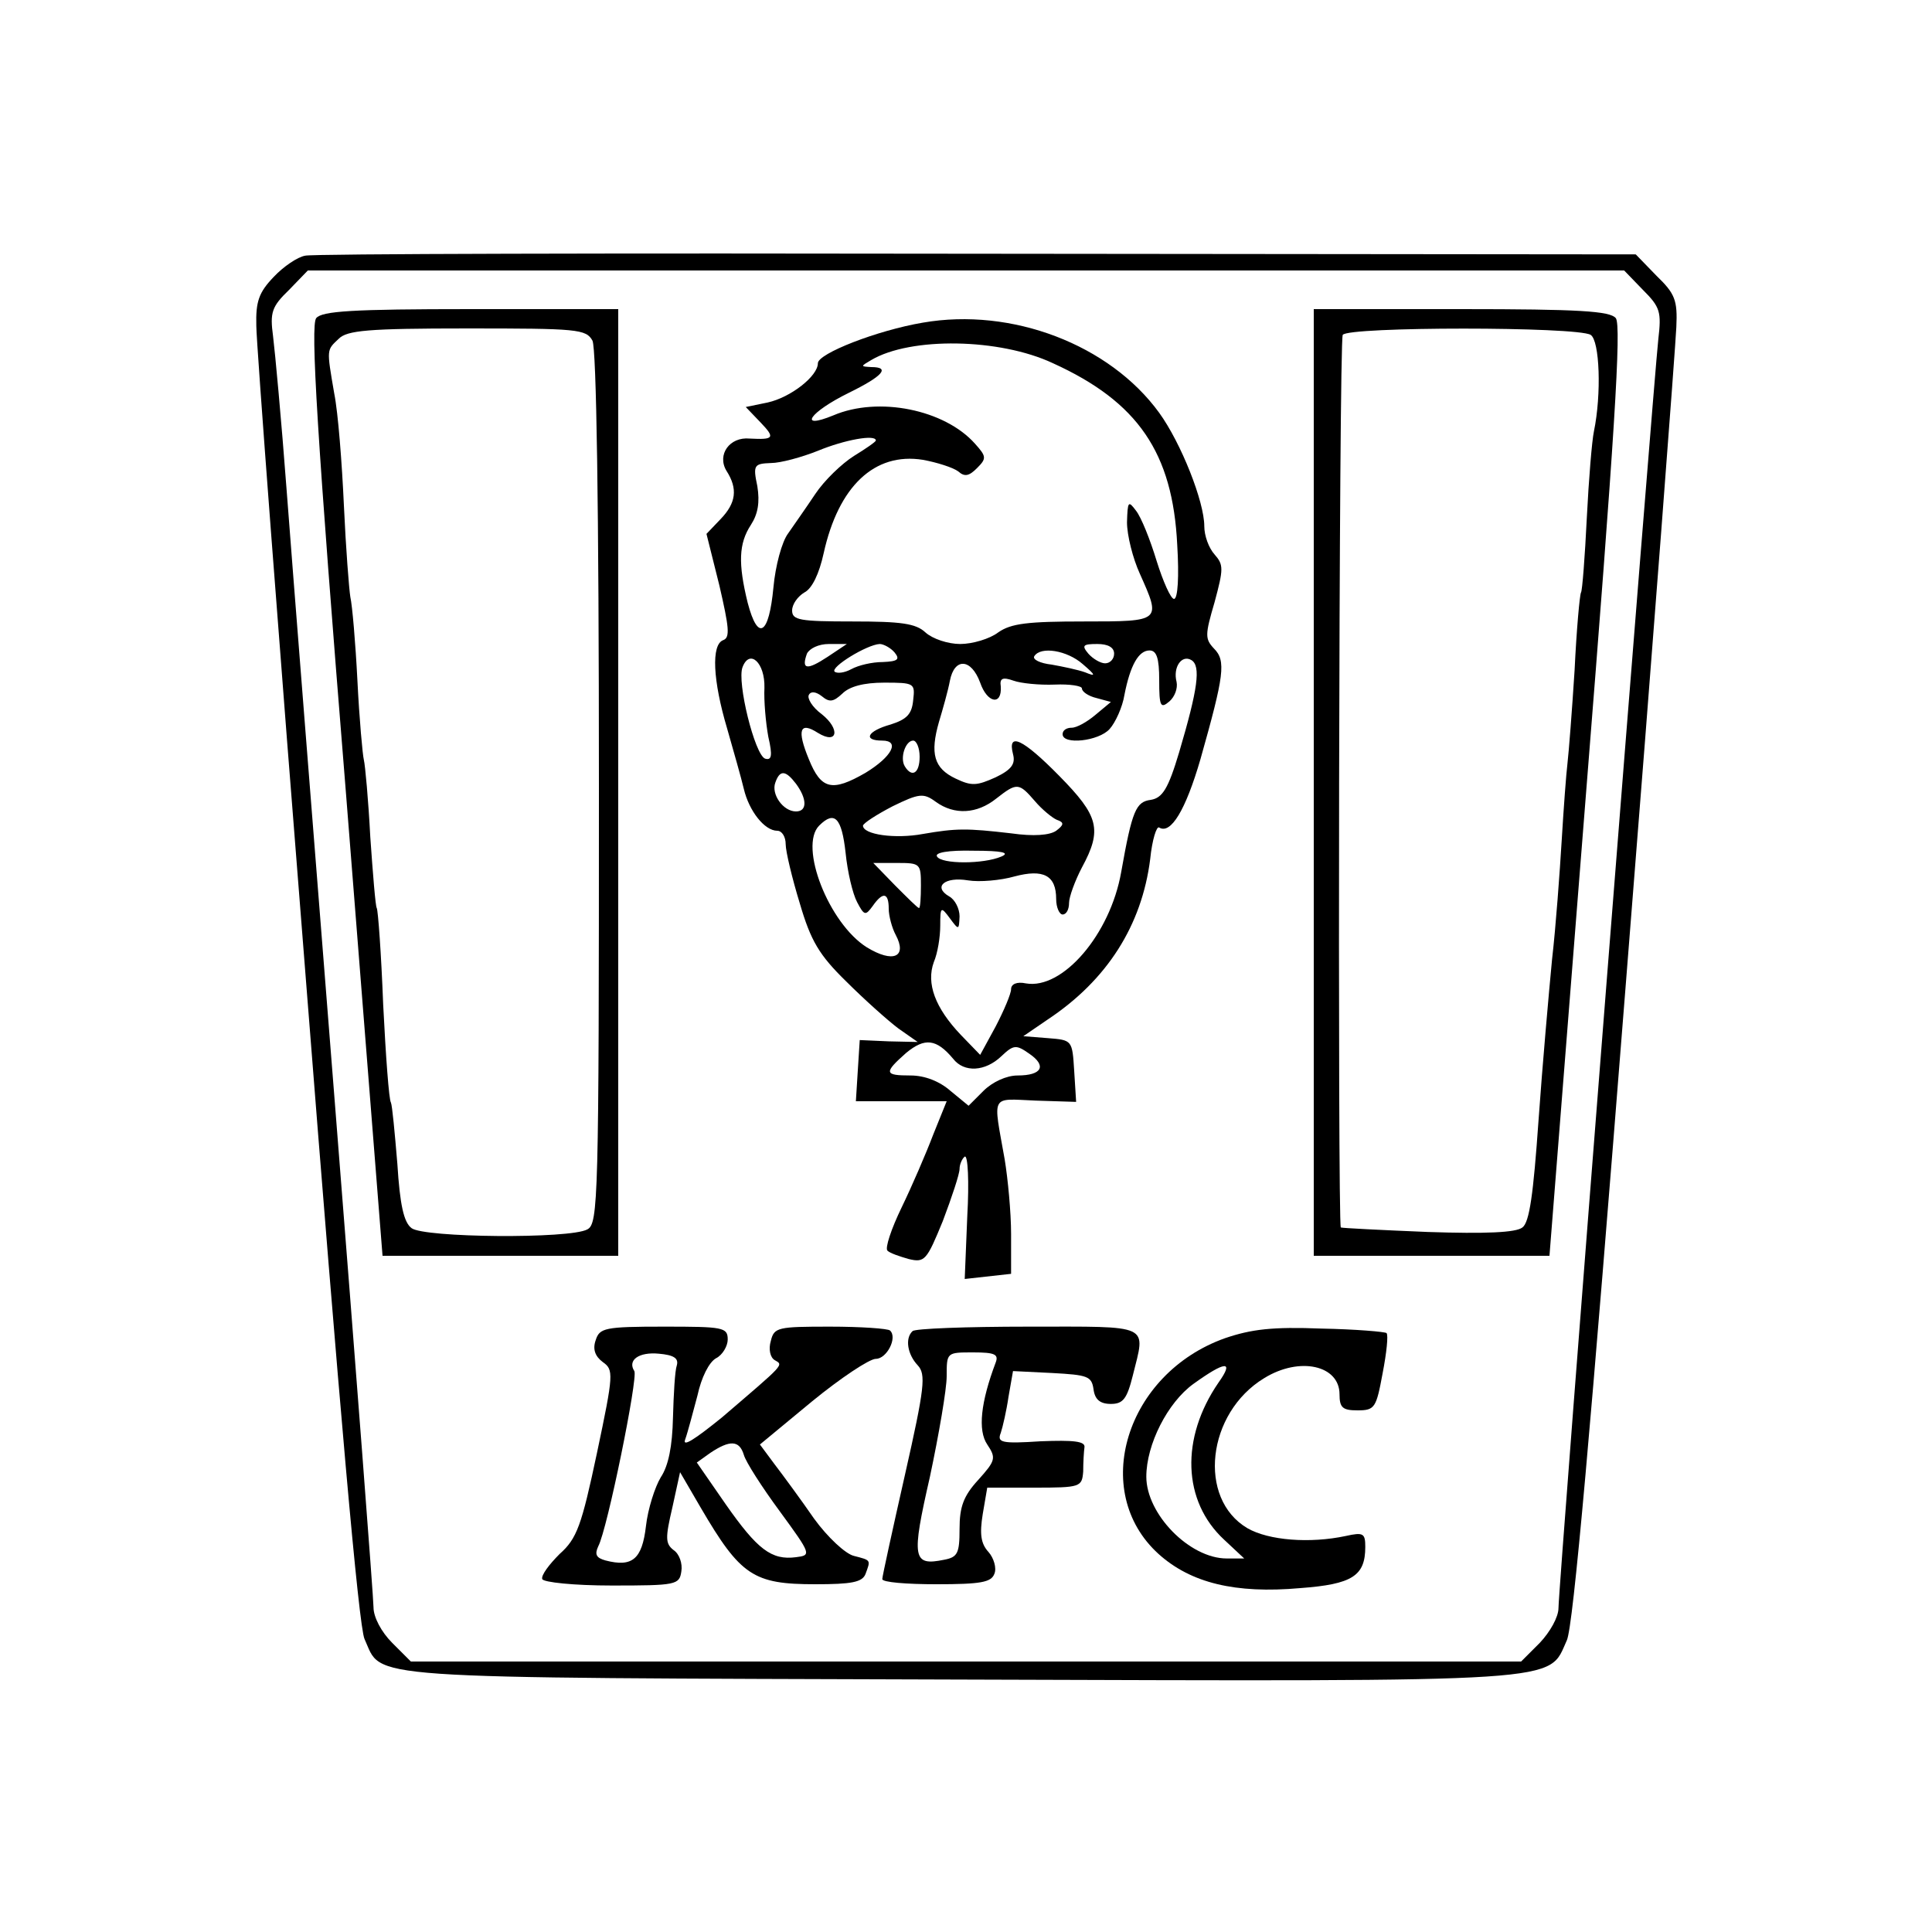 <?xml version="1.0" standalone="no"?>
<!DOCTYPE svg PUBLIC "-//W3C//DTD SVG 20010904//EN"
 "http://www.w3.org/TR/2001/REC-SVG-20010904/DTD/svg10.dtd">
<svg version="1.0" xmlns="http://www.w3.org/2000/svg"
 width="300pt" height="300pt" viewBox="0 0 300 300"
 preserveAspectRatio="xMidYMid meet">
<g transform="translate(0,300) scale(0.1,-0.1)"
fill="#000000" stroke="none">
<path d="M474 2603 c-12 -2 -34 -17 -49 -33 -23 -24 -28 -38 -27 -76 0 -26 35
-488 78 -1028 51 -650 81 -991 90 -1011 29 -63 -24 -60 922 -63 956 -3 915 -5
945 61 10 22 37 328 91 1012 43 539 78 1001 79 1027 2 42 -2 52 -31 80 l-32
33 -1023 1 c-562 1 -1032 0 -1043 -3z m2077 -53 c27 -27 29 -34 24 -77 -7 -62
-155 -1937 -155 -1970 0 -14 -13 -37 -29 -54 l-29 -29 -862 0 -862 0 -29 29
c-17 17 -29 40 -29 55 0 14 -27 366 -60 783 -33 417 -67 846 -75 953 -8 107
-18 214 -21 238 -5 37 -2 46 25 72 l29 30 1022 0 1022 0 29 -30z"/>
<path d="M491 2506 c-9 -11 1 -180 46 -735 l57 -721 183 0 183 0 0 735 0 735
-229 0 c-184 0 -231 -3 -240 -14z m429 -35 c6 -13 10 -249 10 -695 0 -641 -1
-676 -18 -685 -27 -15 -254 -13 -273 2 -12 9 -18 36 -22 100 -4 48 -8 91 -10
95 -3 4 -8 72 -12 152 -3 79 -8 147 -10 150 -2 3 -6 53 -10 110 -3 58 -8 112
-10 120 -2 8 -7 63 -10 123 -3 59 -8 117 -11 130 -2 12 -7 76 -10 142 -3 66
-9 144 -15 174 -12 70 -12 67 7 85 13 13 45 16 199 16 172 0 185 -1 195 -19z"/>
<path d="M2040 1785 l0 -735 183 0 183 0 57 721 c44 551 55 724 46 735 -9 11
-57 14 -240 14 l-229 0 0 -735z m430 695 c14 -9 17 -92 5 -150 -3 -14 -8 -74
-11 -134 -3 -61 -7 -113 -9 -116 -2 -3 -7 -58 -10 -121 -4 -63 -9 -127 -11
-144 -2 -16 -6 -70 -9 -120 -3 -49 -9 -133 -15 -185 -5 -52 -15 -165 -21 -250
-8 -114 -14 -158 -25 -166 -10 -8 -57 -10 -147 -7 -73 3 -133 6 -135 7 -5 6
-3 1376 3 1386 8 13 364 13 385 0z"/>
<path d="M1433 2499 c-71 -12 -163 -48 -163 -63 0 -20 -42 -53 -78 -61 l-34
-7 23 -24 c23 -24 21 -27 -17 -25 -31 3 -51 -25 -36 -50 18 -28 15 -50 -9 -75
l-22 -23 20 -80 c15 -65 17 -81 6 -85 -19 -7 -16 -63 6 -137 10 -35 22 -77 26
-94 8 -34 32 -65 52 -65 7 0 13 -9 13 -21 0 -11 10 -53 22 -92 17 -58 30 -80
72 -121 28 -28 65 -61 81 -73 l30 -21 -45 1 -45 2 -3 -47 -3 -48 70 0 71 0
-21 -52 c-11 -29 -33 -80 -49 -113 -16 -33 -26 -63 -22 -67 4 -4 19 -9 33 -13
25 -6 28 -2 53 59 14 37 26 73 26 81 0 7 4 16 8 19 5 3 7 -39 4 -92 l-4 -98
36 4 36 4 0 62 c0 33 -5 86 -10 116 -18 102 -23 94 48 91 l63 -2 -3 48 c-3 48
-3 48 -41 51 l-38 3 38 26 c92 61 146 146 159 249 3 30 10 52 14 49 18 -11 41
27 64 106 37 131 40 153 21 172 -14 15 -14 21 1 72 14 52 14 58 0 74 -9 10
-16 29 -16 44 0 38 -36 129 -70 176 -77 106 -229 164 -367 140z m202 -63 c132
-60 186 -139 193 -282 3 -49 1 -84 -5 -84 -5 0 -17 27 -27 59 -10 33 -24 68
-32 78 -12 16 -13 15 -14 -18 0 -20 9 -56 20 -80 33 -74 34 -74 -87 -74 -87 0
-113 -3 -133 -17 -13 -10 -40 -18 -59 -18 -19 0 -43 8 -54 18 -15 14 -38 17
-113 17 -82 0 -94 2 -94 17 0 10 9 22 19 28 12 6 23 29 30 61 23 104 79 157
154 145 22 -4 47 -12 55 -18 10 -9 17 -7 29 5 15 15 15 18 -3 38 -47 53 -150
74 -220 44 -56 -23 -37 5 24 35 53 26 65 40 35 40 -17 1 -17 1 0 11 61 36 199
34 282 -5z m-275 -120 c0 -2 -16 -13 -34 -24 -19 -12 -46 -38 -60 -59 -14 -21
-33 -48 -42 -61 -10 -13 -20 -51 -23 -84 -7 -74 -24 -85 -40 -24 -15 61 -14
92 5 121 11 17 14 35 10 60 -7 33 -5 35 21 36 15 0 48 9 73 19 41 17 90 26 90
16z m-75 -336 c-32 -21 -41 -20 -32 5 4 8 18 15 34 15 l28 0 -30 -20z m104 7
c9 -11 5 -14 -18 -15 -17 0 -38 -5 -49 -11 -11 -6 -22 -7 -26 -4 -7 7 50 42
70 43 6 0 17 -6 23 -13z m341 -2 c0 -8 -6 -15 -14 -15 -7 0 -19 7 -26 15 -11
13 -8 15 14 15 16 0 26 -5 26 -15z m-49 -16 c21 -18 21 -20 4 -13 -11 4 -35 9
-52 12 -18 2 -30 8 -27 13 10 16 51 9 75 -12z m119 -25 c0 -41 2 -45 16 -33 8
7 13 20 11 30 -6 23 8 43 23 34 15 -9 10 -45 -19 -143 -17 -57 -26 -71 -44
-74 -23 -3 -29 -16 -46 -112 -17 -97 -91 -183 -148 -173 -14 3 -23 -1 -23 -9
0 -7 -11 -33 -24 -58 l-24 -44 -30 31 c-40 42 -54 80 -42 113 6 14 10 39 10
57 0 29 1 30 15 11 14 -19 14 -18 15 3 0 12 -7 26 -16 31 -26 15 -7 31 29 25
18 -3 51 0 72 6 45 12 65 2 65 -35 0 -13 5 -24 10 -24 6 0 10 8 10 18 0 9 9
34 20 55 32 59 26 80 -35 142 -57 58 -81 69 -72 34 4 -15 -2 -24 -27 -36 -29
-13 -37 -14 -62 -2 -34 16 -40 39 -26 88 6 20 14 48 17 64 7 36 33 35 47 -3
11 -32 34 -36 32 -6 -2 13 3 15 20 9 11 -4 40 -7 64 -6 23 1 42 -2 42 -6 0 -5
10 -12 23 -15 l22 -6 -24 -20 c-13 -11 -29 -20 -37 -20 -8 0 -14 -4 -14 -10 0
-17 56 -11 73 8 9 10 20 34 23 53 9 46 22 69 39 69 11 0 15 -12 15 -46z m-613
-12 c-1 -20 2 -54 6 -76 7 -30 5 -37 -5 -34 -16 6 -44 119 -35 142 11 29 35 7
34 -32z m231 -19 c-2 -22 -10 -30 -35 -38 -36 -10 -44 -25 -13 -25 28 0 15
-25 -26 -50 -52 -30 -69 -26 -88 21 -19 46 -14 59 14 41 31 -19 35 6 6 29 -15
11 -23 25 -20 30 3 6 11 5 20 -2 12 -10 18 -9 32 4 11 11 33 17 65 17 47 0 48
-1 45 -27z m10 -88 c0 -26 -12 -33 -23 -15 -8 13 1 40 13 40 5 0 10 -11 10
-25z m-192 -42 c17 -23 18 -43 0 -43 -20 0 -39 27 -32 45 7 20 16 19 32 -2z
m371 -27 c11 -13 27 -26 34 -29 12 -4 11 -8 -1 -17 -10 -7 -35 -9 -70 -4 -69
8 -85 8 -137 -1 -43 -8 -93 -1 -93 13 1 4 21 17 46 30 41 20 48 21 67 7 29
-21 64 -19 94 5 32 25 35 25 60 -4z m-294 -80 c3 -30 11 -64 18 -77 11 -21 13
-21 24 -6 16 23 25 21 25 -4 0 -11 5 -30 11 -41 18 -34 -4 -44 -45 -19 -59 37
-106 157 -74 189 24 24 35 12 41 -42z m242 -6 c-28 -12 -93 -12 -100 0 -4 6
17 10 57 9 44 0 57 -3 43 -9z m-125 -45 c0 -19 -1 -35 -3 -35 -2 0 -18 16 -37
35 l-34 35 37 0 c36 0 37 -1 37 -35z m50 -269 c17 -22 50 -20 75 4 19 18 23
18 43 4 28 -19 20 -34 -18 -34 -17 0 -39 -10 -53 -24 l-23 -23 -28 23 c-17 15
-40 24 -62 24 -41 0 -42 4 -7 35 29 24 47 22 73 -9z"/>
<path d="M925 919 c-5 -14 -1 -25 11 -34 17 -12 17 -18 -9 -141 -24 -113 -31
-133 -58 -157 -16 -16 -29 -33 -27 -39 2 -5 49 -10 108 -10 100 0 105 1 108
22 2 12 -3 27 -12 33 -13 10 -13 19 -2 66 l12 55 32 -55 c62 -106 82 -119 178
-119 56 0 73 3 78 16 8 22 9 21 -18 28 -13 3 -41 29 -62 58 -20 29 -48 67 -61
84 l-23 31 81 67 c44 36 89 66 99 66 17 0 34 33 22 44 -3 3 -45 6 -93 6 -81 0
-87 -1 -92 -22 -4 -13 -1 -26 6 -30 14 -8 16 -5 -82 -89 -42 -34 -62 -47 -57
-34 4 11 12 42 19 68 6 28 18 52 29 58 10 5 18 19 18 29 0 19 -7 20 -99 20
-92 0 -100 -2 -106 -21z m126 -39 c-3 -8 -5 -45 -6 -81 -1 -45 -7 -75 -19 -93
-9 -15 -20 -49 -23 -76 -6 -51 -21 -64 -63 -53 -14 4 -17 9 -11 22 14 26 62
262 56 272 -11 17 7 30 38 27 23 -2 31 -7 28 -18z m104 -139 c3 -11 28 -50 56
-88 49 -67 49 -68 25 -71 -38 -5 -60 12 -109 82 l-45 65 21 15 c30 20 45 20
52 -3z"/>
<path d="M1417 933 c-12 -11 -8 -36 8 -53 13 -14 11 -34 -20 -171 -19 -84 -35
-157 -35 -161 0 -5 38 -8 84 -8 69 0 85 3 90 16 4 9 -1 25 -9 34 -12 13 -14
28 -9 59 l7 41 73 0 c72 0 74 1 76 25 0 14 1 31 2 38 1 9 -17 11 -68 9 -61 -4
-68 -2 -62 13 3 9 9 35 12 56 l7 40 61 -3 c55 -3 61 -5 64 -25 2 -16 10 -23
27 -23 19 0 25 8 34 44 20 81 31 76 -162 76 -96 0 -177 -3 -180 -7z m129 -49
c-23 -61 -28 -105 -13 -127 14 -21 13 -25 -14 -55 -23 -25 -29 -42 -29 -76 0
-38 -3 -44 -24 -48 -49 -10 -51 2 -22 129 14 66 26 136 26 156 0 37 0 37 41
37 34 0 40 -3 35 -16z"/>
<path d="M1902 922 c-154 -55 -210 -238 -103 -335 50 -45 119 -62 220 -53 81
6 101 19 101 64 0 21 -3 23 -30 17 -56 -12 -120 -7 -153 12 -78 46 -63 179 26
233 55 34 117 20 117 -25 0 -21 5 -25 28 -25 27 0 29 4 39 58 6 31 9 59 6 62
-2 2 -48 6 -101 7 -76 3 -109 -1 -150 -15z m-10 -69 c-59 -86 -56 -184 9 -244
l31 -29 -27 0 c-58 0 -125 69 -125 127 0 50 33 115 73 144 50 36 64 37 39 2z"/>
</g>
</svg>

